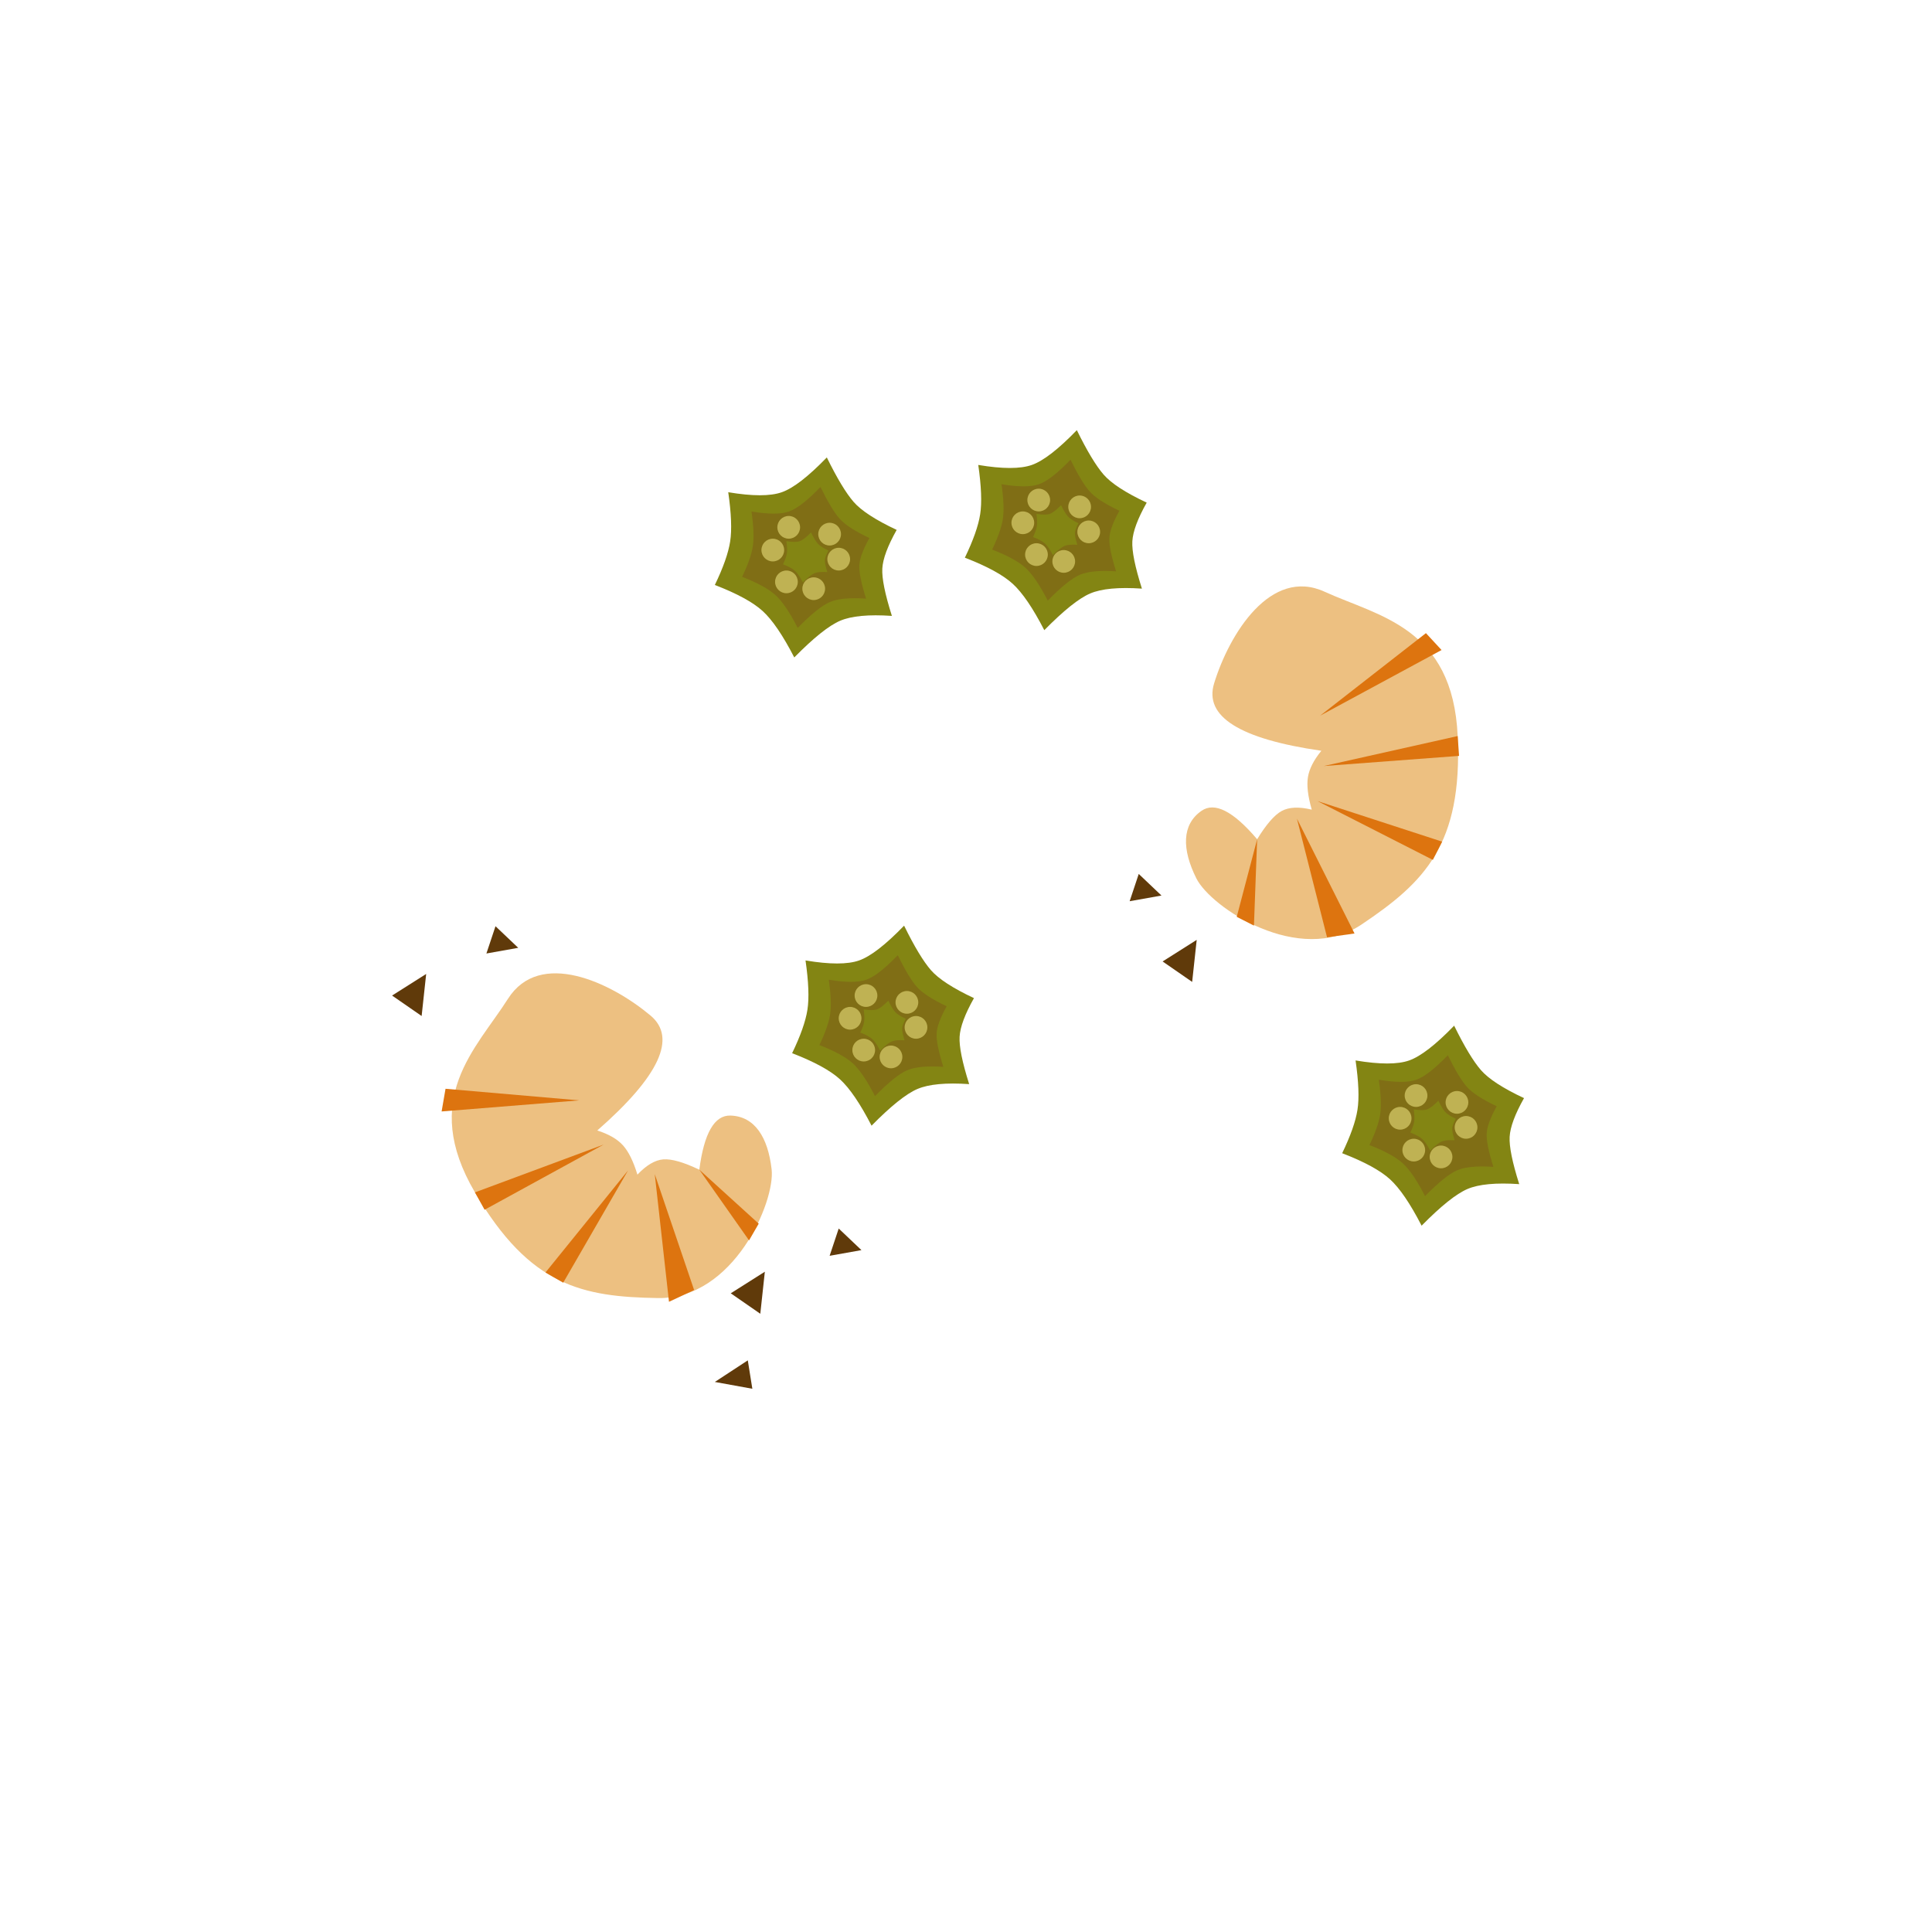 <?xml version="1.0" encoding="UTF-8"?>
<svg width="850px" height="850px" viewBox="0 0 850 850" version="1.1" xmlns="http://www.w3.org/2000/svg" xmlns:xlink="http://www.w3.org/1999/xlink">
    <title>soup7</title>
    <g id="Page-4" stroke="none" stroke-width="1" fill="none" fill-rule="evenodd">
        <g id="Group-28" transform="translate(171.5, 189.25)">
            <g id="Group-24" transform="translate(95.5, 315.812) scale(-1, 1) rotate(-30) translate(-95.5, -315.812) translate(21, 254.312)">
                <path d="M34.5,21.938 C25.13,16.94 15.5,21.938 7,33.438 C-1.5,44.938 -7.046,91.288 22,107.438 C51.046,123.587 73.313,131.11 115,107.438 C156.687,83.765 146.104,52.49 145,26.438 C143.896,0.386 109.532,-2.505 87,1.438 C71.979,4.067 70.312,22.567 82,56.938 C76.827,55.82 72.494,55.82 69,56.938 C65.506,58.056 61.506,60.722 57,64.938 C55.662,59.334 53.495,55.501 50.5,53.438 C47.505,51.375 42.172,50.041 34.5,49.438 C40.747,34.436 40.747,25.27 34.5,21.938 Z" id="Path-22" fill="#EDC081"></path>
                <polygon id="Path-23" fill="#DD740F" points="0 56.938 0 65.438 34.5 49.438"></polygon>
                <polygon id="Path-23" fill="#DD740F" points="10 96.438 17 106.438 50.5 60.938"></polygon>
                <polygon id="Path-23" fill="#DD740F" points="61.5 122.438 70.5 122.438 61.5 65.438"></polygon>
                <polygon id="Path-23" fill="#DD740F" points="107.5 111.938 115 107.438 76.5 60.938"></polygon>
                <polygon id="Path-23" fill="#DD740F" points="145.5 83.938 149 74.438 95.5 49.438"></polygon>
            </g>
            <g id="Group-24" transform="translate(410.5, 149.812) rotate(-63) translate(-410.5, -149.812) translate(336, 88.312)">
                <path d="M34.5,21.938 C25.13,16.94 15.5,21.938 7,33.438 C-1.5,44.938 -7.046,91.288 22,107.438 C51.046,123.587 73.313,131.11 115,107.438 C156.687,83.765 146.104,52.49 145,26.438 C143.896,0.386 109.532,-2.505 87,1.438 C71.979,4.067 70.312,22.567 82,56.938 C76.827,55.82 72.494,55.82 69,56.938 C65.506,58.056 61.506,60.722 57,64.938 C55.662,59.334 53.495,55.501 50.5,53.438 C47.505,51.375 42.172,50.041 34.5,49.438 C40.747,34.436 40.747,25.27 34.5,21.938 Z" id="Path-22" fill="#EDC081"></path>
                <polygon id="Path-23" fill="#DD740F" points="0 56.938 0 65.438 34.5 49.438"></polygon>
                <polygon id="Path-23" fill="#DD740F" points="10 96.438 17 106.438 50.5 60.938"></polygon>
                <polygon id="Path-23" fill="#DD740F" points="61.5 122.438 70.5 122.438 61.5 65.438"></polygon>
                <polygon id="Path-23" fill="#DD740F" points="107.5 111.938 115 107.438 76.5 60.938"></polygon>
                <polygon id="Path-23" fill="#DD740F" points="145.5 83.938 149 74.438 95.5 49.438"></polygon>
            </g>
            <g id="Group-26" transform="translate(143, 12)">
                <path d="M0,56.116 C3.7,48.454 5.946,42.077 6.737,36.986 C7.528,31.894 7.247,24.667 5.895,15.304 C16.56,17.088 24.42,17.088 29.474,15.304 C34.528,13.521 41.124,8.419 49.263,0 C53.774,9.18 57.704,15.698 61.053,19.556 C64.401,23.413 70.717,27.522 80,31.884 C76.027,38.945 73.922,44.613 73.684,48.889 C73.446,53.164 74.85,60.108 77.895,69.72 C67.691,69.028 60.112,69.737 55.158,71.845 C50.204,73.954 43.467,79.339 34.947,88 C29.94,78.279 25.309,71.477 21.053,67.594 C16.797,63.711 9.779,59.885 0,56.116 Z" id="Path-24" fill="#838513"></path>
                <path d="M12,52.536 C14.59,47.138 16.162,42.645 16.716,39.058 C17.27,35.471 17.073,30.379 16.126,23.783 C23.592,25.039 29.094,25.039 32.632,23.783 C36.169,22.526 40.787,18.932 46.484,13 C49.642,19.468 52.393,24.06 54.737,26.778 C57.081,29.495 61.502,32.391 68,35.464 C65.219,40.439 63.745,44.432 63.579,47.444 C63.412,50.457 64.395,55.349 66.526,62.121 C59.384,61.633 54.079,62.133 50.611,63.618 C47.142,65.104 42.427,68.898 36.463,75 C32.958,68.151 29.716,63.359 26.737,60.623 C23.758,57.887 18.845,55.192 12,52.536 Z" id="Path-24" fill="#806E15"></path>
                <circle id="Oval" fill="#BFB253" cx="25.5" cy="40.75" r="5"></circle>
                <circle id="Oval" fill="#BFB253" cx="32.5" cy="30.75" r="5"></circle>
                <circle id="Oval" fill="#BFB253" cx="31.5" cy="54.75" r="5"></circle>
                <circle id="Oval" fill="#BFB253" cx="43.5" cy="57.75" r="5"></circle>
                <circle id="Oval" fill="#BFB253" cx="50.5" cy="33.75" r="5"></circle>
                <circle id="Oval" fill="#BFB253" cx="54.5" cy="44.75" r="5"></circle>
                <path d="M30,47.029 C30.925,45.113 31.486,43.519 31.684,42.246 C31.882,40.973 31.812,39.167 31.474,36.826 C34.14,37.272 36.105,37.272 37.368,36.826 C38.632,36.38 40.281,35.105 42.316,33 C43.444,35.295 44.426,36.925 45.263,37.889 C46.1,38.853 47.679,39.881 50,40.971 C49.007,42.736 48.481,44.153 48.421,45.222 C48.362,46.291 48.712,48.027 49.474,50.43 C46.923,50.257 45.028,50.434 43.789,50.961 C42.551,51.489 40.867,52.835 38.737,55 C37.485,52.57 36.327,50.869 35.263,49.899 C34.199,48.928 32.445,47.971 30,47.029 Z" id="Path-24" fill="#838513"></path>
            </g>
            <g id="Group-26" transform="translate(253, 0)">
                <path d="M0,56.116 C3.7,48.454 5.946,42.077 6.737,36.986 C7.528,31.894 7.247,24.667 5.895,15.304 C16.56,17.088 24.42,17.088 29.474,15.304 C34.528,13.521 41.124,8.419 49.263,0 C53.774,9.18 57.704,15.698 61.053,19.556 C64.401,23.413 70.717,27.522 80,31.884 C76.027,38.945 73.922,44.613 73.684,48.889 C73.446,53.164 74.85,60.108 77.895,69.72 C67.691,69.028 60.112,69.737 55.158,71.845 C50.204,73.954 43.467,79.339 34.947,88 C29.94,78.279 25.309,71.477 21.053,67.594 C16.797,63.711 9.779,59.885 0,56.116 Z" id="Path-24" fill="#838513"></path>
                <path d="M12,52.536 C14.59,47.138 16.162,42.645 16.716,39.058 C17.27,35.471 17.073,30.379 16.126,23.783 C23.592,25.039 29.094,25.039 32.632,23.783 C36.169,22.526 40.787,18.932 46.484,13 C49.642,19.468 52.393,24.06 54.737,26.778 C57.081,29.495 61.502,32.391 68,35.464 C65.219,40.439 63.745,44.432 63.579,47.444 C63.412,50.457 64.395,55.349 66.526,62.121 C59.384,61.633 54.079,62.133 50.611,63.618 C47.142,65.104 42.427,68.898 36.463,75 C32.958,68.151 29.716,63.359 26.737,60.623 C23.758,57.887 18.845,55.192 12,52.536 Z" id="Path-24" fill="#806E15"></path>
                <circle id="Oval" fill="#BFB253" cx="25.5" cy="40.75" r="5"></circle>
                <circle id="Oval" fill="#BFB253" cx="32.5" cy="30.75" r="5"></circle>
                <circle id="Oval" fill="#BFB253" cx="31.5" cy="54.75" r="5"></circle>
                <circle id="Oval" fill="#BFB253" cx="43.5" cy="57.75" r="5"></circle>
                <circle id="Oval" fill="#BFB253" cx="50.5" cy="33.75" r="5"></circle>
                <circle id="Oval" fill="#BFB253" cx="54.5" cy="44.75" r="5"></circle>
                <path d="M30,47.029 C30.925,45.113 31.486,43.519 31.684,42.246 C31.882,40.973 31.812,39.167 31.474,36.826 C34.14,37.272 36.105,37.272 37.368,36.826 C38.632,36.38 40.281,35.105 42.316,33 C43.444,35.295 44.426,36.925 45.263,37.889 C46.1,38.853 47.679,39.881 50,40.971 C49.007,42.736 48.481,44.153 48.421,45.222 C48.362,46.291 48.712,48.027 49.474,50.43 C46.923,50.257 45.028,50.434 43.789,50.961 C42.551,51.489 40.867,52.835 38.737,55 C37.485,52.57 36.327,50.869 35.263,49.899 C34.199,48.928 32.445,47.971 30,47.029 Z" id="Path-24" fill="#838513"></path>
            </g>
            <g id="Group-26" transform="translate(177, 218)">
                <path d="M0,56.116 C3.7,48.454 5.946,42.077 6.737,36.986 C7.528,31.894 7.247,24.667 5.895,15.304 C16.56,17.088 24.42,17.088 29.474,15.304 C34.528,13.521 41.124,8.419 49.263,0 C53.774,9.18 57.704,15.698 61.053,19.556 C64.401,23.413 70.717,27.522 80,31.884 C76.027,38.945 73.922,44.613 73.684,48.889 C73.446,53.164 74.85,60.108 77.895,69.72 C67.691,69.028 60.112,69.737 55.158,71.845 C50.204,73.954 43.467,79.339 34.947,88 C29.94,78.279 25.309,71.477 21.053,67.594 C16.797,63.711 9.779,59.885 0,56.116 Z" id="Path-24" fill="#838513"></path>
                <path d="M12,52.536 C14.59,47.138 16.162,42.645 16.716,39.058 C17.27,35.471 17.073,30.379 16.126,23.783 C23.592,25.039 29.094,25.039 32.632,23.783 C36.169,22.526 40.787,18.932 46.484,13 C49.642,19.468 52.393,24.06 54.737,26.778 C57.081,29.495 61.502,32.391 68,35.464 C65.219,40.439 63.745,44.432 63.579,47.444 C63.412,50.457 64.395,55.349 66.526,62.121 C59.384,61.633 54.079,62.133 50.611,63.618 C47.142,65.104 42.427,68.898 36.463,75 C32.958,68.151 29.716,63.359 26.737,60.623 C23.758,57.887 18.845,55.192 12,52.536 Z" id="Path-24" fill="#806E15"></path>
                <circle id="Oval" fill="#BFB253" cx="25.5" cy="40.75" r="5"></circle>
                <circle id="Oval" fill="#BFB253" cx="32.5" cy="30.75" r="5"></circle>
                <circle id="Oval" fill="#BFB253" cx="31.5" cy="54.75" r="5"></circle>
                <circle id="Oval" fill="#BFB253" cx="43.5" cy="57.75" r="5"></circle>
                <circle id="Oval" fill="#BFB253" cx="50.5" cy="33.75" r="5"></circle>
                <circle id="Oval" fill="#BFB253" cx="54.5" cy="44.75" r="5"></circle>
                <path d="M30,47.029 C30.925,45.113 31.486,43.519 31.684,42.246 C31.882,40.973 31.812,39.167 31.474,36.826 C34.14,37.272 36.105,37.272 37.368,36.826 C38.632,36.38 40.281,35.105 42.316,33 C43.444,35.295 44.426,36.925 45.263,37.889 C46.1,38.853 47.679,39.881 50,40.971 C49.007,42.736 48.481,44.153 48.421,45.222 C48.362,46.291 48.712,48.027 49.474,50.43 C46.923,50.257 45.028,50.434 43.789,50.961 C42.551,51.489 40.867,52.835 38.737,55 C37.485,52.57 36.327,50.869 35.263,49.899 C34.199,48.928 32.445,47.971 30,47.029 Z" id="Path-24" fill="#838513"></path>
            </g>
            <g id="Group-26" transform="translate(419, 262)">
                <path d="M0,56.116 C3.7,48.454 5.946,42.077 6.737,36.986 C7.528,31.894 7.247,24.667 5.895,15.304 C16.56,17.088 24.42,17.088 29.474,15.304 C34.528,13.521 41.124,8.419 49.263,0 C53.774,9.18 57.704,15.698 61.053,19.556 C64.401,23.413 70.717,27.522 80,31.884 C76.027,38.945 73.922,44.613 73.684,48.889 C73.446,53.164 74.85,60.108 77.895,69.72 C67.691,69.028 60.112,69.737 55.158,71.845 C50.204,73.954 43.467,79.339 34.947,88 C29.94,78.279 25.309,71.477 21.053,67.594 C16.797,63.711 9.779,59.885 0,56.116 Z" id="Path-24" fill="#838513"></path>
                <path d="M12,52.536 C14.59,47.138 16.162,42.645 16.716,39.058 C17.27,35.471 17.073,30.379 16.126,23.783 C23.592,25.039 29.094,25.039 32.632,23.783 C36.169,22.526 40.787,18.932 46.484,13 C49.642,19.468 52.393,24.06 54.737,26.778 C57.081,29.495 61.502,32.391 68,35.464 C65.219,40.439 63.745,44.432 63.579,47.444 C63.412,50.457 64.395,55.349 66.526,62.121 C59.384,61.633 54.079,62.133 50.611,63.618 C47.142,65.104 42.427,68.898 36.463,75 C32.958,68.151 29.716,63.359 26.737,60.623 C23.758,57.887 18.845,55.192 12,52.536 Z" id="Path-24" fill="#806E15"></path>
                <circle id="Oval" fill="#BFB253" cx="25.5" cy="40.75" r="5"></circle>
                <circle id="Oval" fill="#BFB253" cx="32.5" cy="30.75" r="5"></circle>
                <circle id="Oval" fill="#BFB253" cx="31.5" cy="54.75" r="5"></circle>
                <circle id="Oval" fill="#BFB253" cx="43.5" cy="57.75" r="5"></circle>
                <circle id="Oval" fill="#BFB253" cx="50.5" cy="33.75" r="5"></circle>
                <circle id="Oval" fill="#BFB253" cx="54.5" cy="44.75" r="5"></circle>
                <path d="M30,47.029 C30.925,45.113 31.486,43.519 31.684,42.246 C31.882,40.973 31.812,39.167 31.474,36.826 C34.14,37.272 36.105,37.272 37.368,36.826 C38.632,36.38 40.281,35.105 42.316,33 C43.444,35.295 44.426,36.925 45.263,37.889 C46.1,38.853 47.679,39.881 50,40.971 C49.007,42.736 48.481,44.153 48.421,45.222 C48.362,46.291 48.712,48.027 49.474,50.43 C46.923,50.257 45.028,50.434 43.789,50.961 C42.551,51.489 40.867,52.835 38.737,55 C37.485,52.57 36.327,50.869 35.263,49.899 C34.199,48.928 32.445,47.971 30,47.029 Z" id="Path-24" fill="#838513"></path>
            </g>
            <polygon id="Path-25" fill="#603A0A" points="159.5 421.75 143 418.75 157.5 409.25"></polygon>
            <polygon id="Path-25" fill="#603A0A" points="207.5 360.75 193.5 363.25 197.5 351.25"></polygon>
            <polygon id="Path-25" fill="#603A0A" points="163 388.75 150 379.75 165 370.25"></polygon>
            <polygon id="Path-25" fill="#603A0A" points="56.5 227.75 42.5 230.25 46.5 218.25"></polygon>
            <polygon id="Path-25" fill="#603A0A" points="14 257.75 1 248.75 16 239.25"></polygon>
            <polygon id="Path-25" fill="#603A0A" points="339.5 204.75 325.5 207.25 329.5 195.25"></polygon>
            <polygon id="Path-25" fill="#603A0A" points="353 242.75 340 233.75 355 224.25"></polygon>
        </g>
    </g>
</svg>